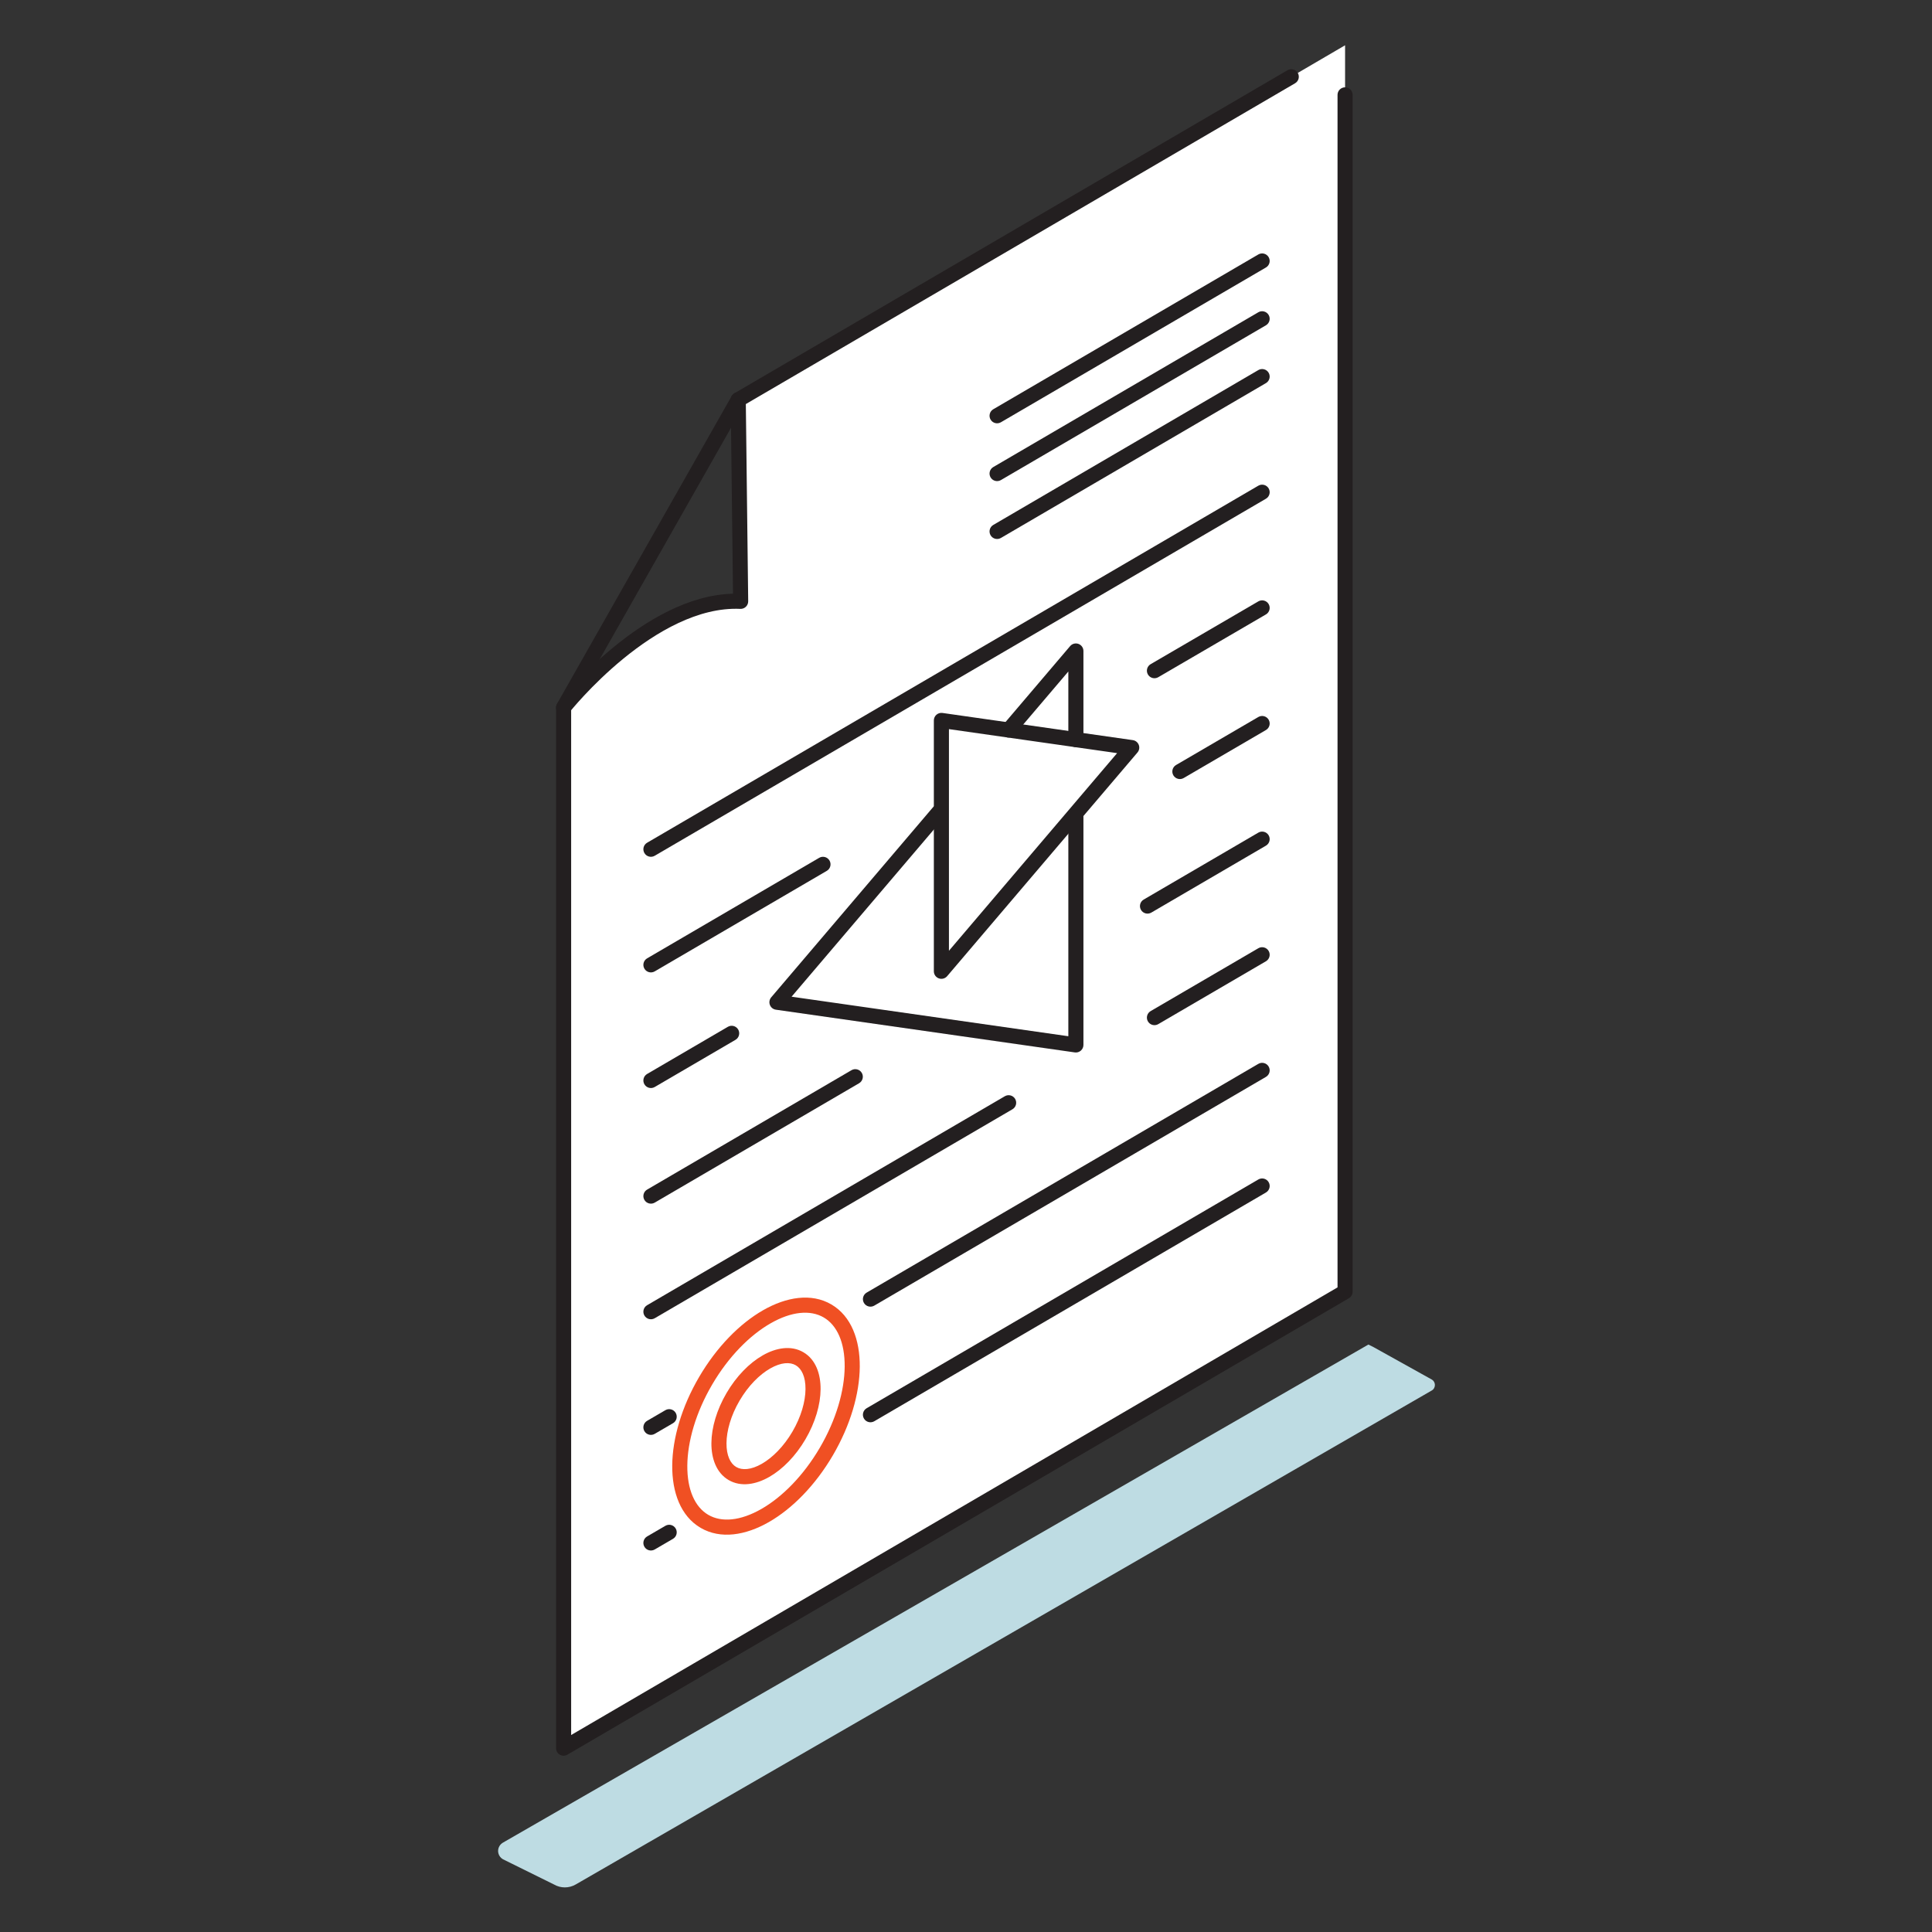 <svg width="256" height="256" viewBox="0 0 256 256" fill="none" xmlns="http://www.w3.org/2000/svg">
<rect x="0" y="0" width="256" height="256" fill="#333333" stroke="none"/>
<g clip-path="url(#clip0_18402_34361)">
<path d="M182 178.5L189.71 182.79C190.11 183.02 190.25 183.53 190.02 183.94C189.95 184.07 189.84 184.18 189.71 184.25L76.29 249.7C75.4 250.22 74.29 250.22 73.4 249.7L66.64 246.36C66.03 246.01 65.82 245.23 66.17 244.63C66.28 244.44 66.44 244.28 66.64 244.16L181.32 178.16" fill="#BEDCE3"/>
<path d="M74.68 231.64L178.23 171.16V6L97.82 53L98.14 79.71C86.25 79.17 74.68 93.78 74.68 93.78V231.64Z" fill="white"/>
<path fill-rule="evenodd" clip-rule="evenodd" d="M171.964 9.666C172.242 10.143 172.081 10.755 171.605 11.034L98.827 53.54L99.14 79.668C99.143 79.943 99.033 80.208 98.835 80.399C98.638 80.59 98.37 80.692 98.095 80.679C92.539 80.427 86.924 83.734 82.585 87.286C80.439 89.043 78.654 90.82 77.405 92.158C76.781 92.826 76.293 93.384 75.962 93.772C75.849 93.904 75.755 94.016 75.68 94.106V229.898L177.23 170.586V12.57C177.23 12.018 177.678 11.57 178.23 11.57C178.782 11.57 179.23 12.018 179.23 12.57V171.16C179.23 171.516 179.041 171.844 178.735 172.024L75.184 232.504C74.875 232.684 74.493 232.686 74.182 232.507C73.872 232.329 73.68 231.998 73.68 231.64V93.75C73.68 93.525 73.756 93.306 73.896 93.129L74.68 93.75C73.896 93.129 73.896 93.129 73.897 93.129L73.897 93.128L73.9 93.125L73.907 93.115L73.935 93.081C73.959 93.051 73.994 93.008 74.04 92.952C74.131 92.841 74.265 92.679 74.439 92.475C74.788 92.066 75.296 91.486 75.943 90.793C77.235 89.409 79.085 87.567 81.318 85.739C85.49 82.323 91.175 78.809 97.128 78.67L96.82 52.982C96.816 52.622 97.005 52.288 97.316 52.107L170.596 9.307C171.073 9.028 171.685 9.189 171.964 9.666Z" fill="#231F20"/>
<path fill-rule="evenodd" clip-rule="evenodd" d="M98.313 52.1C98.794 52.373 98.962 52.983 98.69 53.463L75.55 94.243C75.277 94.724 74.667 94.892 74.186 94.62C73.706 94.347 73.538 93.737 73.81 93.256L96.95 52.476C97.223 51.996 97.833 51.828 98.313 52.1Z" fill="#231F20"/>
<path fill-rule="evenodd" clip-rule="evenodd" d="M89.534 202.537C89.812 203.014 89.651 203.626 89.174 203.904L86.754 205.314C86.276 205.592 85.664 205.431 85.386 204.954C85.108 204.476 85.269 203.864 85.747 203.586L88.167 202.176C88.644 201.898 89.256 202.06 89.534 202.537Z" fill="#231F20"/>
<path fill-rule="evenodd" clip-rule="evenodd" d="M168.104 156.646C168.382 157.123 168.221 157.735 167.744 158.014L115.844 188.324C115.367 188.602 114.755 188.441 114.476 187.964C114.198 187.487 114.359 186.875 114.836 186.597L166.736 156.287C167.213 156.008 167.825 156.169 168.104 156.646Z" fill="#231F20"/>
<path fill-rule="evenodd" clip-rule="evenodd" d="M89.534 187.216C89.812 187.694 89.651 188.306 89.174 188.584L86.754 189.994C86.276 190.272 85.664 190.111 85.386 189.633C85.108 189.156 85.269 188.544 85.747 188.266L88.167 186.856C88.644 186.578 89.256 186.739 89.534 187.216Z" fill="#231F20"/>
<path fill-rule="evenodd" clip-rule="evenodd" d="M168.104 141.326C168.382 141.803 168.221 142.415 167.744 142.694L115.844 173.004C115.367 173.282 114.755 173.121 114.476 172.645C114.198 172.168 114.359 171.555 114.836 171.277L166.736 140.967C167.213 140.688 167.825 140.849 168.104 141.326Z" fill="#231F20"/>
<path fill-rule="evenodd" clip-rule="evenodd" d="M134.514 145.615C134.792 146.092 134.631 146.705 134.155 146.983L86.755 174.673C86.278 174.952 85.665 174.791 85.387 174.314C85.108 173.837 85.269 173.225 85.746 172.946L133.146 145.256C133.623 144.978 134.235 145.138 134.514 145.615Z" fill="#231F20"/>
<path fill-rule="evenodd" clip-rule="evenodd" d="M168.104 126.006C168.382 126.483 168.221 127.095 167.744 127.374L153.474 135.704C152.997 135.982 152.385 135.821 152.106 135.344C151.828 134.867 151.989 134.255 152.466 133.976L166.736 125.646C167.213 125.368 167.825 125.529 168.104 126.006Z" fill="#231F20"/>
<path fill-rule="evenodd" clip-rule="evenodd" d="M114.194 142.166C114.472 142.643 114.311 143.255 113.835 143.534L86.755 159.354C86.278 159.632 85.665 159.471 85.387 158.995C85.108 158.518 85.269 157.905 85.746 157.627L112.826 141.807C113.303 141.528 113.915 141.689 114.194 142.166Z" fill="#231F20"/>
<path fill-rule="evenodd" clip-rule="evenodd" d="M168.104 110.686C168.382 111.163 168.221 111.775 167.744 112.054L152.554 120.924C152.077 121.202 151.465 121.041 151.186 120.564C150.908 120.087 151.069 119.475 151.546 119.197L166.736 110.327C167.213 110.048 167.825 110.209 168.104 110.686Z" fill="#231F20"/>
<path fill-rule="evenodd" clip-rule="evenodd" d="M97.814 136.416C98.092 136.893 97.931 137.505 97.454 137.784L86.754 144.034C86.278 144.312 85.665 144.151 85.387 143.674C85.108 143.198 85.269 142.585 85.746 142.307L96.446 136.057C96.923 135.778 97.535 135.939 97.814 136.416Z" fill="#231F20"/>
<path fill-rule="evenodd" clip-rule="evenodd" d="M168.104 95.366C168.382 95.843 168.221 96.455 167.744 96.734L156.844 103.094C156.367 103.372 155.755 103.211 155.476 102.734C155.198 102.257 155.359 101.644 155.836 101.366L166.736 95.006C167.213 94.728 167.825 94.889 168.104 95.366Z" fill="#231F20"/>
<path fill-rule="evenodd" clip-rule="evenodd" d="M109.914 114.026C110.192 114.502 110.031 115.115 109.555 115.393L86.755 128.713C86.278 128.992 85.665 128.831 85.387 128.354C85.108 127.878 85.269 127.265 85.746 126.986L108.546 113.666C109.023 113.388 109.635 113.549 109.914 114.026Z" fill="#231F20"/>
<path fill-rule="evenodd" clip-rule="evenodd" d="M168.104 80.046C168.382 80.523 168.221 81.136 167.744 81.414L153.474 89.734C152.996 90.012 152.384 89.851 152.106 89.374C151.828 88.897 151.989 88.284 152.466 88.006L166.736 79.686C167.213 79.408 167.826 79.569 168.104 80.046Z" fill="#231F20"/>
<path fill-rule="evenodd" clip-rule="evenodd" d="M168.104 64.716C168.382 65.192 168.221 65.805 167.745 66.083L86.755 113.393C86.278 113.672 85.665 113.511 85.387 113.034C85.108 112.557 85.269 111.945 85.746 111.666L166.736 64.356C167.213 64.078 167.825 64.239 168.104 64.716Z" fill="#231F20"/>
<path fill-rule="evenodd" clip-rule="evenodd" d="M168.103 49.396C168.382 49.872 168.221 50.485 167.744 50.764L132.624 71.284C132.147 71.562 131.535 71.401 131.256 70.924C130.978 70.448 131.138 69.835 131.615 69.557L166.735 49.037C167.212 48.758 167.825 48.919 168.103 49.396Z" fill="#231F20"/>
<path fill-rule="evenodd" clip-rule="evenodd" d="M168.103 41.736C168.382 42.212 168.221 42.825 167.744 43.103L132.624 63.613C132.147 63.892 131.535 63.731 131.256 63.254C130.978 62.777 131.139 62.165 131.615 61.886L166.735 41.376C167.212 41.098 167.825 41.259 168.103 41.736Z" fill="#231F20"/>
<path fill-rule="evenodd" clip-rule="evenodd" d="M168.103 34.076C168.382 34.553 168.221 35.165 167.744 35.444L132.624 55.954C132.147 56.232 131.535 56.072 131.256 55.594C130.978 55.118 131.139 54.505 131.615 54.227L166.735 33.717C167.212 33.438 167.825 33.599 168.103 34.076Z" fill="#231F20"/>
<path fill-rule="evenodd" clip-rule="evenodd" d="M91.073 194.199C91.046 197.396 92.079 199.686 93.846 200.721C95.614 201.755 98.116 201.534 100.89 199.945C103.637 198.371 106.455 195.549 108.636 191.823C110.816 188.098 111.897 184.259 111.924 181.093C111.951 177.896 110.919 175.606 109.151 174.572C107.383 173.537 104.881 173.759 102.107 175.348C99.36 176.921 96.542 179.743 94.362 183.469C92.181 187.195 91.1 191.034 91.073 194.199ZM89.074 194.182C89.104 190.608 90.311 186.431 92.636 182.459C94.96 178.487 98.012 175.389 101.113 173.612C104.187 171.852 107.511 171.294 110.161 172.846C112.812 174.397 113.953 177.568 113.924 181.11C113.893 184.684 112.686 188.862 110.362 192.834C108.037 196.805 104.985 199.904 101.884 201.68C98.811 203.441 95.487 203.998 92.836 202.447C90.186 200.895 89.044 197.724 89.074 194.182Z" fill="#F05023"/>
<path fill-rule="evenodd" clip-rule="evenodd" d="M96.264 191.223C96.251 192.889 96.789 193.939 97.554 194.386C98.319 194.834 99.498 194.789 100.943 193.962C102.361 193.15 103.846 191.673 105.003 189.697C106.159 187.72 106.72 185.703 106.733 184.069C106.747 182.403 106.208 181.354 105.444 180.906C104.679 180.459 103.5 180.503 102.054 181.331C100.636 182.142 99.152 183.619 97.995 185.595C96.838 187.572 96.278 189.589 96.264 191.223ZM94.264 191.207C94.281 189.164 94.968 186.808 96.269 184.585C97.57 182.363 99.288 180.61 101.061 179.595C102.806 178.596 104.807 178.216 106.454 179.18C108.101 180.144 108.75 182.074 108.733 184.085C108.716 186.128 108.029 188.484 106.729 190.707C105.428 192.93 103.71 194.682 101.937 195.697C100.191 196.697 98.191 197.076 96.544 196.112C94.897 195.148 94.248 193.218 94.264 191.207Z" fill="#F05023"/>
<path fill-rule="evenodd" clip-rule="evenodd" d="M142.905 85.321C143.299 85.466 143.56 85.841 143.56 86.26V98C143.56 98.552 143.112 99 142.56 99C142.008 99 141.56 98.552 141.56 98V88.978L134.411 97.378C134.054 97.799 133.422 97.849 133.002 97.491C132.581 97.133 132.53 96.502 132.888 96.082L141.798 85.612C142.07 85.293 142.512 85.177 142.905 85.321Z" fill="#231F20"/>
<path fill-rule="evenodd" clip-rule="evenodd" d="M125.048 106.839C125.469 107.197 125.52 107.828 125.162 108.248L104.888 132.067L141.56 137.307V108.26C141.56 107.708 142.008 107.26 142.56 107.26C143.112 107.26 143.56 107.708 143.56 108.26V138.46C143.56 138.75 143.434 139.026 143.215 139.216C142.996 139.406 142.706 139.491 142.419 139.45L102.809 133.79C102.448 133.739 102.144 133.495 102.015 133.154C101.886 132.813 101.953 132.429 102.189 132.152L123.639 106.952C123.997 106.531 124.628 106.481 125.048 106.839Z" fill="#231F20"/>
<path fill-rule="evenodd" clip-rule="evenodd" d="M124.085 94.704C124.304 94.515 124.595 94.429 124.882 94.47L150.102 98.07C150.462 98.121 150.766 98.365 150.895 98.706C151.024 99.047 150.958 99.43 150.722 99.708L125.502 129.348C125.23 129.667 124.788 129.783 124.395 129.638C124.002 129.494 123.74 129.119 123.74 128.7V95.46C123.74 95.17 123.866 94.894 124.085 94.704ZM125.74 96.613V125.982L148.023 99.794L125.74 96.613Z" fill="#231F20"/>
</g>
<defs>
<clipPath id="clip0_18402_34361">
<rect width="124.13" height="244.09" fill="white" transform="translate(66 6)"/>
</clipPath>
</defs>
</svg>

